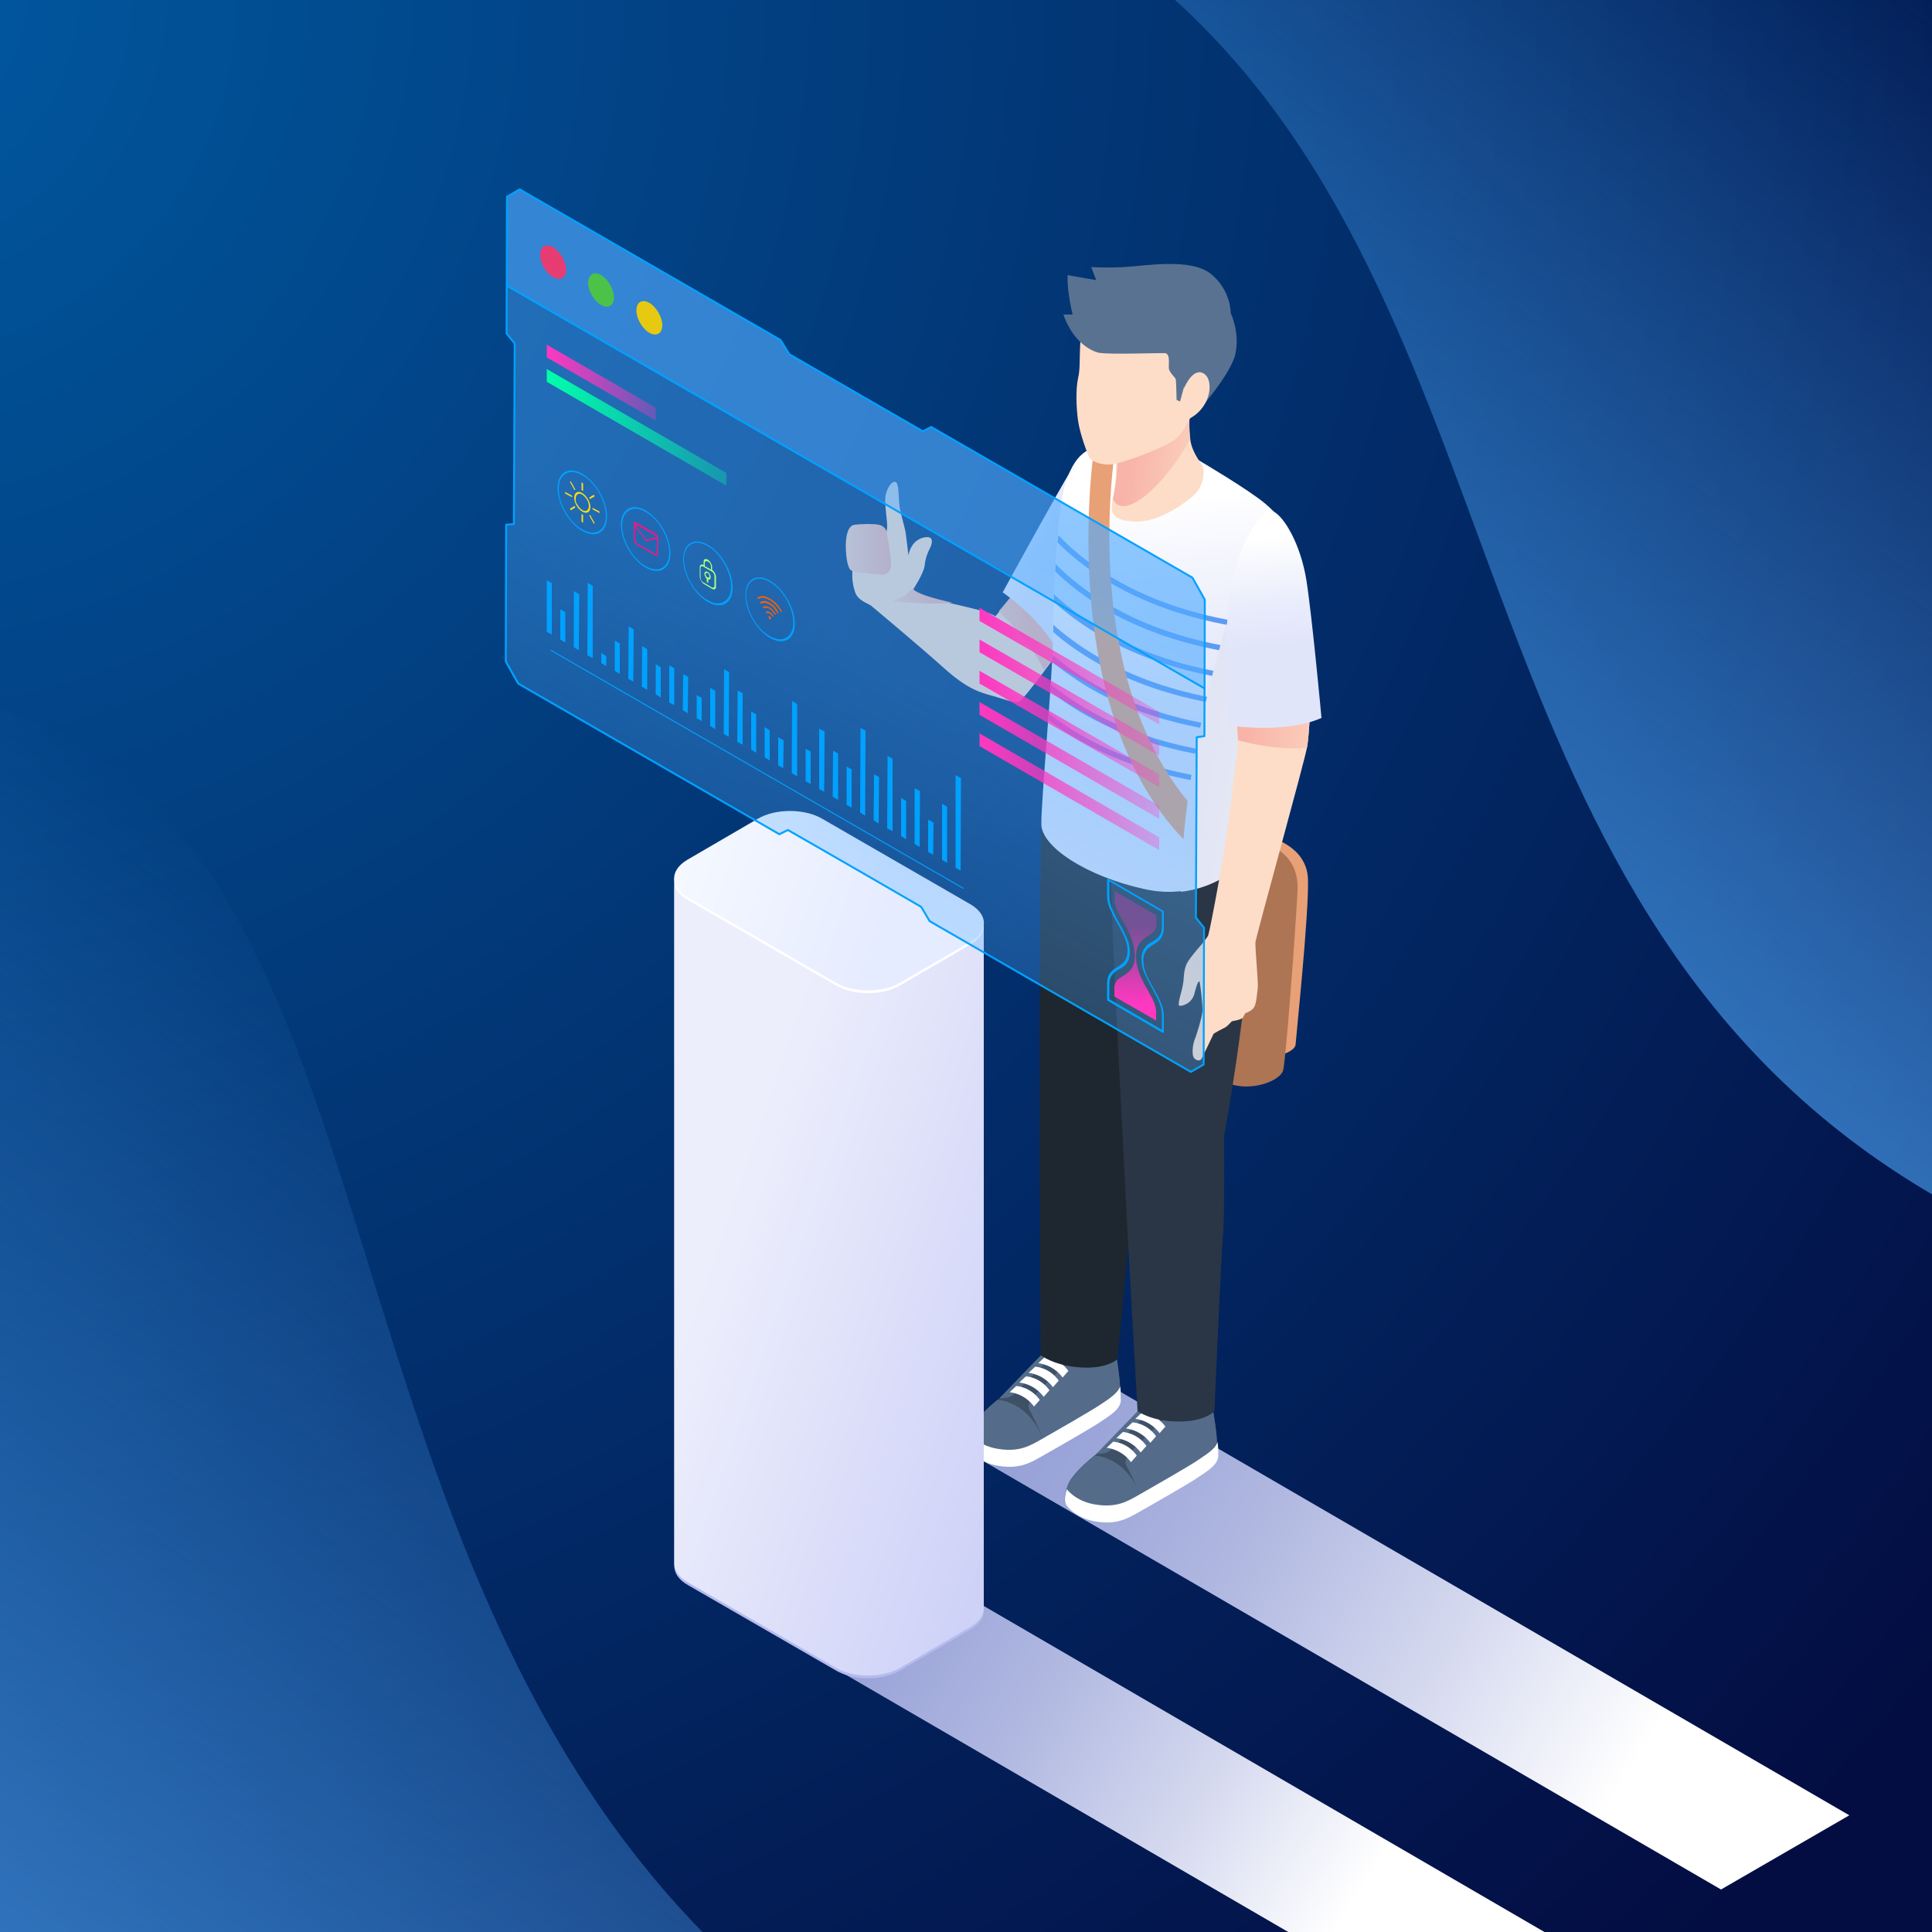 <?xml version="1.0" encoding="utf-8"?>
<!-- Generator: Adobe Illustrator 26.3.1, SVG Export Plug-In . SVG Version: 6.00 Build 0)  -->
<svg version="1.1" xmlns="http://www.w3.org/2000/svg" xmlns:xlink="http://www.w3.org/1999/xlink" x="0px" y="0px"
	 viewBox="0 0 500 500" style="enable-background:new 0 0 500 500;" xml:space="preserve">
<rect x="0" y="0" width="500" height="500" fill="#333333" stroke="none"/>
<style type="text/css">
	.st0{fill:url(#SVGID_1_);}
	.st1{fill:url(#SVGID_00000037668988650299392050000008282621708484353190_);}
	.st2{fill:url(#SVGID_00000146483602111493198030000010797074482662889143_);}
	.st3{fill:url(#SVGID_00000147201345157973169530000017436189323612829886_);}
	.st4{fill:url(#SVGID_00000172426895647776794010000010968081352527584703_);}
	.st5{fill-rule:evenodd;clip-rule:evenodd;fill:#E8A076;}
	.st6{fill-rule:evenodd;clip-rule:evenodd;fill:#AD7553;}
	.st7{fill-rule:evenodd;clip-rule:evenodd;fill:#FDDDC8;}
	.st8{fill-rule:evenodd;clip-rule:evenodd;fill:url(#SVGID_00000181784723788507505720000011323127302485244335_);}
	.st9{fill-rule:evenodd;clip-rule:evenodd;fill:url(#SVGID_00000060718528486768293970000003532913729139454375_);}
	.st10{fill-rule:evenodd;clip-rule:evenodd;fill:url(#SVGID_00000019637177607099020210000011725906603285010838_);}
	.st11{fill-rule:evenodd;clip-rule:evenodd;fill:url(#SVGID_00000065052404068548952140000003238616205064277684_);}
	.st12{fill-rule:evenodd;clip-rule:evenodd;fill:#3E5066;}
	.st13{fill-rule:evenodd;clip-rule:evenodd;fill:#546C8A;}
	.st14{fill-rule:evenodd;clip-rule:evenodd;fill:#FFFFFF;}
	.st15{fill:#1E2630;}
	.st16{fill:#2A3645;}
	.st17{fill-rule:evenodd;clip-rule:evenodd;fill:url(#SVGID_00000034801311275153587560000006564560625740424092_);}
	.st18{fill:#5B9BF5;}
	.st19{fill-rule:evenodd;clip-rule:evenodd;fill:url(#SVGID_00000159445665245497757560000003369203404679383742_);}
	.st20{fill-rule:evenodd;clip-rule:evenodd;fill:url(#SVGID_00000150097315882651756900000013206133741093587329_);}
	.st21{fill-rule:evenodd;clip-rule:evenodd;fill:#597291;}
	.st22{fill-rule:evenodd;clip-rule:evenodd;fill:url(#SVGID_00000104670137576614448860000012814991352037814931_);}
	.st23{fill-rule:evenodd;clip-rule:evenodd;fill:url(#SVGID_00000108277815377483438460000012492360516839112835_);}
	.st24{fill:#B6BBED;}
	.st25{fill:url(#SVGID_00000017481896684926066100000006855320420306643629_);}
	.st26{fill:#FFFFFF;}
	.st27{fill:url(#SVGID_00000158744745959961217240000003164767911863717536_);}
	.st28{opacity:0.4;fill:url(#SVGID_00000053544731118353337310000017239748936483933348_);}
	.st29{opacity:0.4;fill:url(#SVGID_00000106123421597847008190000009705188329049004453_);}
	.st30{fill:none;stroke:#01A1FE;stroke-width:0.5;stroke-linejoin:round;stroke-miterlimit:10;}
	.st31{fill:url(#SVGID_00000064347244843297057860000003222627150681557638_);}
	.st32{fill:#01A1FE;}
	.st33{fill:none;stroke:#01A1FE;stroke-width:0.25;stroke-linecap:round;stroke-linejoin:round;stroke-miterlimit:10;}
	.st34{fill:url(#SVGID_00000096046425535607028530000002697467879012921519_);}
	.st35{fill:url(#SVGID_00000181784419509267313240000002011439480201525377_);}
	.st36{fill:#E6C910;}
	.st37{fill:#4CC248;}
	.st38{fill:#E63C72;}
	.st39{fill:#AAFF80;}
	.st40{fill:#FF5E00;}
	.st41{fill:#FFDC14;}
	.st42{fill:#FF1281;}
	.st43{fill:url(#SVGID_00000127009544124493944020000017964583223906384554_);}
	.st44{fill:url(#SVGID_00000040555297930762569760000016815751234664577443_);}
	.st45{fill:url(#SVGID_00000030459715182760988370000009759830028296777110_);}
	.st46{fill:url(#SVGID_00000160169998954932004260000013569032227305249926_);}
	.st47{fill:url(#SVGID_00000000224142016975166670000008008403836176578476_);}
</style>
<g id="BACKGROUND">
	<g>
		
			<radialGradient id="SVGID_1_" cx="-555.001" cy="519.379" r="690.904" gradientTransform="matrix(1 0 0 1 521 -520.999)" gradientUnits="userSpaceOnUse">
			<stop  offset="0" style="stop-color:#0159A1"/>
			<stop  offset="1" style="stop-color:#030D42"/>
		</radialGradient>
		<rect x="0" class="st0" width="500" height="500"/>
		
			<linearGradient id="SVGID_00000036214909156462305670000000698222021483890102_" gradientUnits="userSpaceOnUse" x1="-124.23" y1="633.71" x2="138.77" y2="276.71">
			<stop  offset="0" style="stop-color:#4FABFF"/>
			<stop  offset="1" style="stop-color:#4FABFF;stop-opacity:0"/>
		</linearGradient>
		<path style="fill:url(#SVGID_00000036214909156462305670000000698222021483890102_);" d="M181.8,500C78,393.8,105.1,217,0,183.4
			V500H181.8z"/>
		
			<linearGradient id="SVGID_00000149341296695961129450000000896649971497352579_" gradientUnits="userSpaceOnUse" x1="258.573" y1="349.264" x2="511.483" y2="5.961">
			<stop  offset="0" style="stop-color:#4FABFF"/>
			<stop  offset="1" style="stop-color:#4FABFF;stop-opacity:0"/>
		</linearGradient>
		<path style="fill:url(#SVGID_00000149341296695961129450000000896649971497352579_);" d="M500,309.1V0H304.1
			C396.6,83.9,375.2,235.9,500,309.1z"/>
	</g>
</g>
<g id="OBJECTS">
	<g>
		
			<linearGradient id="SVGID_00000039125660852734067100000006259080732679025282_" gradientUnits="userSpaceOnUse" x1="261.549" y1="356.931" x2="421.506" y2="459.009">
			<stop  offset="0" style="stop-color:#949FD6"/>
			<stop  offset="0.158" style="stop-color:#9CA6D9"/>
			<stop  offset="0.403" style="stop-color:#B1B9E1"/>
			<stop  offset="0.701" style="stop-color:#D5D9EF"/>
			<stop  offset="1" style="stop-color:#FFFFFF"/>
		</linearGradient>
		<polygon style="fill:url(#SVGID_00000039125660852734067100000006259080732679025282_);" points="287.9,359 478.6,469.8 
			445.4,489 254.6,378.2 		"/>
		
			<linearGradient id="SVGID_00000176731826312406773110000011161640759460058766_" gradientUnits="userSpaceOnUse" x1="214.752" y1="406.715" x2="350.025" y2="493.04">
			<stop  offset="0" style="stop-color:#949FD6"/>
			<stop  offset="0.158" style="stop-color:#9CA6D9"/>
			<stop  offset="0.403" style="stop-color:#B1B9E1"/>
			<stop  offset="0.701" style="stop-color:#D5D9EF"/>
			<stop  offset="1" style="stop-color:#FFFFFF"/>
		</linearGradient>
		<polygon style="fill:url(#SVGID_00000176731826312406773110000011161640759460058766_);" points="240.8,407.6 207.5,426.8 
			333.4,500 399.7,500 		"/>
	</g>
	<g>
		<path class="st5" d="M328.4,216.6c0,0,9.8,2.2,10.1,10.9c0.3,8.7-3.1,41-3.2,42.8c-0.1,1.8-4.6,3.3-5.7,2.7L328.4,216.6z"/>
		<path class="st6" d="M323.1,217.5c0,0,13.4,0.4,12.7,13.2c-0.7,12.7-3,43-3.7,46.2c-0.7,3.2-10.7,6.7-16.8,2L323.1,217.5z"/>
		<g>
			<path class="st7" d="M235.1,143.7c0,0-0.5-4.3-0.7-5.7c-0.2-1.5-1.3-4.8-1.6-7c-0.3-2.2-0.1-6.1-1.1-6.3
				c-1.1-0.2-2.6,2.2-2.6,4.7c0,2.4,0.5,5.3,0.5,6.7c0,1.4-0.5,2.7-0.5,2.7s-8.2-1.9-8.6-1.1c-0.4,0.9,1.4,6,0.5,8.3
				c-0.9,2.3-0.3,6.4,0.7,8.1c1.1,1.6,3.2,2.2,3.8,2.7c0.6,0.5,12.8,10.7,18.8,16.1c6,5.4,9.3,6.3,12.6,7.2c3.3,0.9,5.5,2,6.9,1.4
				c1.4-0.6,11.6-14.8,11.6-14.8l-13.4-12.4l-4.4,5.2c-3.2-2.3-19.3-4.1-21.3-6.9c0,0,2.7-4.1,3-6.2c0.2-2,0.7-3.2,1.4-4.6
				c0.7-1.4,0.6-2.6-0.2-2.7C239.7,138.8,236,139.1,235.1,143.7z"/>
			
				<linearGradient id="SVGID_00000034788768154794214360000017040463317452449697_" gradientUnits="userSpaceOnUse" x1="230.506" y1="158.36" x2="241.492" y2="154.117">
				<stop  offset="0" style="stop-color:#FBD1BE"/>
				<stop  offset="1" style="stop-color:#F8B4A8"/>
			</linearGradient>
			<path style="fill-rule:evenodd;clip-rule:evenodd;fill:url(#SVGID_00000034788768154794214360000017040463317452449697_);" d="
				M236.2,152.3c0,0-2,2.4-5.3,3.3c0,0,9.8,1,15.6,0.4C241.8,154.9,237.2,153.7,236.2,152.3z"/>
			
				<linearGradient id="SVGID_00000010996305093594966650000004165392341212457881_" gradientUnits="userSpaceOnUse" x1="252.477" y1="165.518" x2="267.555" y2="163.549">
				<stop  offset="0" style="stop-color:#FBD1BE"/>
				<stop  offset="1" style="stop-color:#F8B4A8"/>
			</linearGradient>
			<path style="fill-rule:evenodd;clip-rule:evenodd;fill:url(#SVGID_00000010996305093594966650000004165392341212457881_);" d="
				M275.3,166.5l-13.4-12.4l-3.4,4.1c3.2,3.2,9.3,9.7,11.7,15.3C272.8,169.9,275.3,166.5,275.3,166.5z"/>
			
				<linearGradient id="SVGID_00000044157539842471254810000000584850293801637052_" gradientUnits="userSpaceOnUse" x1="218.919" y1="142.099" x2="230.588" y2="142.099">
				<stop  offset="0" style="stop-color:#FBD1BE"/>
				<stop  offset="1" style="stop-color:#F8B4A8"/>
			</linearGradient>
			<path style="fill-rule:evenodd;clip-rule:evenodd;fill:url(#SVGID_00000044157539842471254810000000584850293801637052_);" d="
				M229.4,137.4c0,0-0.4-1.3-2-1.6c-1.6-0.3-4.4-0.2-6.2,0c-1.8,0.2-2.4,3-2.3,6.1c0.1,3.1,0.6,5.4,1.5,5.8c0.9,0.4,5.7,0.9,7.5,1
				c1.8,0.1,2.6-0.7,2.7-2.5C230.7,144.3,229.4,137.4,229.4,137.4z"/>
			
				<linearGradient id="SVGID_00000123435824333942579600000009716589354327091608_" gradientUnits="userSpaceOnUse" x1="257.567" y1="132.482" x2="272.797" y2="141.291">
				<stop  offset="0" style="stop-color:#FFFFFF"/>
				<stop  offset="1.422089e-02" style="stop-color:#FEFEFF"/>
				<stop  offset="0.612" style="stop-color:#E9ECFB"/>
				<stop  offset="1" style="stop-color:#E1E5FA"/>
			</linearGradient>
			<path style="fill-rule:evenodd;clip-rule:evenodd;fill:url(#SVGID_00000123435824333942579600000009716589354327091608_);" d="
				M279.3,118.5c-1.5,1.2-19.8,34.8-19.8,34.8s12,8.3,14.6,16.8h2.9l5-51.7L279.3,118.5z"/>
		</g>
		<g>
			<g>
				<path class="st12" d="M271.7,349.2c0,0-9.2,9.6-12.6,12.3c-3.4,2.7-7.1,6.1-7.9,8.6c-0.9,2.5-0.8,3.9-0.6,4.4
					c0.2,0.5,2.6,3.8,8,4.6c5.3,0.8,8-0.8,11-2.5c3-1.7,13.2-7.5,15.3-9c2.2-1.5,5.1-3.1,5.2-5.6c0.2-2.5-1.5-13-1.5-13L271.7,349.2
					z"/>
				<path class="st13" d="M258.6,361.9c0,0,1.4-0.1,2-0.2c0.6-0.1,1.2-0.3,2.1-1.2c0.9-0.9,10.1-10,10.1-10l-2.7-0.5L258.6,361.9z"
					/>
				<path class="st13" d="M258.1,362.3c-3.1,2.6-6.2,5.6-7,7.9c-0.2,0.6-0.4,1.2-0.5,1.7c1.8,2.1,7.2,5.5,10.9,4.7
					c4.4-1,8.4-4.2,8.4-4.2C266,362.4,258.1,362.3,258.1,362.3z"/>
				<path class="st13" d="M270.2,373c0,0-1.9-4.8-3.7-8c-0.9-1.7,0.3-3,2.4-5.1c2.6-2.6,8.6-8.6,8.6-8.6l11.2-1.6
					c0,0,1.2,6.6,1.1,9.1C289.9,358.9,285.9,366.4,270.2,373z"/>
				<path class="st14" d="M284.8,363.5c-2.2,1.5-12.3,7.3-15.3,9c-3,1.7-5.7,3.3-11,2.5c-4.2-0.6-6.7-2.8-7.6-4
					c-0.7,2-0.5,3.3-0.3,3.8c0.2,0.5,2.6,3.8,8,4.6c5.3,0.8,8-0.8,11-2.5c3-1.7,13.2-7.5,15.3-9c2.2-1.5,5.1-3.1,5.2-5.6
					c0-0.7,0-2-0.2-3.5C289.1,360.8,286.7,362.2,284.8,363.5z"/>
				<g>
					<path class="st14" d="M269.1,362.3c-2.5-3.5-6.1-3.6-6.1-3.6l-1.7,1.6c0,0,3.7,0.2,6.3,3.7L269.1,362.3z"/>
					<path class="st14" d="M271.6,359.8c-2.5-3.5-6.1-3.6-6.1-3.6l-1.7,1.6c0,0,3.7,0.2,6.3,3.7L271.6,359.8z"/>
					<path class="st14" d="M274,357.3c-2.5-3.5-6.1-3.6-6.1-3.6l-1.7,1.6c0,0,3.7,0.2,6.3,3.7L274,357.3z"/>
					<path class="st14" d="M276.5,354.8c-2.5-3.5-6.1-3.6-6.1-3.6l-1.7,1.6c0,0,3.7,0.2,6.3,3.7L276.5,354.8z"/>
				</g>
			</g>
			<path class="st15" d="M270,207.9c-1.2,2.5-0.9,75.2-0.9,79.1c-0.1,7.2,0.2,63.7,0.2,63.7s3.5,2.8,10.5,3.2c7,0.4,9.4-2.2,9.4-2.2
				s3.4-36.3,4.7-46.7c0.6-4.5,1.3-21,1.4-24.3c0,0,7.7-31.7,9.8-55.7c0.2-2.6,1.3-16.1-2-21.3C286.5,207.7,270,207.9,270,207.9z"/>
		</g>
		<g>
			<g>
				<path class="st12" d="M296.8,363.6c0,0-9.2,9.6-12.6,12.3c-3.4,2.7-7.1,6.1-7.9,8.6c-0.9,2.5-0.8,3.9-0.6,4.4
					c0.2,0.5,2.6,3.8,8,4.6c5.3,0.8,8-0.8,11-2.5c3-1.7,13.2-7.5,15.3-9c2.2-1.5,5.1-3.1,5.2-5.6c0.2-2.5-1.5-13-1.5-13L296.8,363.6
					z"/>
				<path class="st13" d="M283.7,376.3c0,0,1.4-0.1,2-0.2c0.6-0.1,1.2-0.3,2.1-1.2c0.9-0.9,10.1-10,10.1-10l-2.7-0.5L283.7,376.3z"
					/>
				<path class="st13" d="M283.3,376.7c-3.1,2.6-6.2,5.6-7,7.9c-0.2,0.6-0.4,1.2-0.5,1.7c1.8,2.1,7.2,5.5,10.9,4.7
					c4.5-1,8.4-4.2,8.4-4.2C291.1,376.8,283.3,376.7,283.3,376.7z"/>
				<path class="st13" d="M295.3,387.5c0,0-1.9-4.8-3.7-8c-0.9-1.7,0.3-3,2.4-5.1c2.6-2.6,8.6-8.6,8.6-8.6l11.2-1.6
					c0,0,1.2,6.6,1.1,9.1C315,373.3,311,380.9,295.3,387.5z"/>
				<path class="st14" d="M310,377.9c-2.2,1.5-12.3,7.3-15.3,9c-3,1.7-5.7,3.3-11,2.5c-4.2-0.6-6.7-2.8-7.6-4
					c-0.7,2-0.5,3.3-0.3,3.8c0.2,0.5,2.6,3.8,8,4.6c5.3,0.8,8-0.8,11-2.5c3-1.7,13.2-7.5,15.3-9c2.2-1.5,5.1-3.1,5.2-5.6
					c0-0.7,0-2-0.2-3.5C314.3,375.3,311.8,376.6,310,377.9z"/>
				<g>
					<path class="st14" d="M294.2,376.7c-2.5-3.5-6.1-3.6-6.1-3.6l-1.7,1.6c0,0,3.7,0.2,6.3,3.7L294.2,376.7z"/>
					<path class="st14" d="M296.7,374.2c-2.5-3.5-6.1-3.6-6.1-3.6l-1.7,1.6c0,0,3.7,0.2,6.3,3.7L296.7,374.2z"/>
					<path class="st14" d="M299.2,371.7c-2.5-3.5-6.1-3.6-6.1-3.6l-1.7,1.6c0,0,3.7,0.2,6.3,3.7L299.2,371.7z"/>
					<path class="st14" d="M301.6,369.2c-2.5-3.5-6.1-3.6-6.1-3.6l-1.7,1.6c0,0,3.7,0.2,6.3,3.7L301.6,369.2z"/>
				</g>
			</g>
			<path class="st16" d="M287.7,222.5c-1,2.6,3.1,75.2,3.2,79.1c0.3,7.2,3.5,63.6,3.5,63.6s3.6,2.7,10.6,2.7c7,0,9.3-2.7,9.3-2.7
				s1.5-36.4,2.3-46.9c0.3-4.5,0.2-21,0.2-24.3c0,0,6-32.1,6.9-56.1c0.1-2.6,0.4-16.2-3.1-21.2C304.2,221.5,287.7,222.5,287.7,222.5
				z"/>
		</g>
		
			<linearGradient id="SVGID_00000042714930119616450820000011160252171188166333_" gradientUnits="userSpaceOnUse" x1="297.906" y1="129.664" x2="302.87" y2="187.37">
			<stop  offset="0" style="stop-color:#FFFFFF"/>
			<stop  offset="1.422089e-02" style="stop-color:#FEFEFF"/>
			<stop  offset="0.612" style="stop-color:#E9ECFB"/>
			<stop  offset="1" style="stop-color:#E1E5FA"/>
		</linearGradient>
		<path style="fill-rule:evenodd;clip-rule:evenodd;fill:url(#SVGID_00000042714930119616450820000011160252171188166333_);" d="
			M310.2,119.1c0,0,13.1,7.7,17.3,11.3c6.1,5.2,7.9,9.7,7,20.1c-0.9,10.4-10.5,37.3-11.3,45.7c-0.8,8.4,0.5,23.2-0.4,25.3
			c-0.9,2.2-11.5,12-26.6,8.6c-15.1-3.3-26.7-11-26.7-16.8c-0.1-5.8,3-39,3-48.3c0-9.3,1-33,3.2-39.8c2.2-6.8,5.5-11.1,13.8-9.3
			C297.8,117.8,310.2,119.1,310.2,119.1z"/>
		<path class="st18" d="M323.3,195.6c0,0.2-0.1,0.4-0.1,0.6c0,0.2,0,0.5-0.1,0.7c-20.4-1.6-34.5-7.3-43.4-12.6
			c-3.1-1.8-5.7-3.7-7.9-5.4c0-0.6,0.1-1.2,0.1-1.8C280.9,184.4,297.1,193.6,323.3,195.6z M272.4,169.5c0,0.6-0.1,1.2-0.1,1.8
			c2.4,2,5.4,4.1,8.9,6.3c8.9,5.3,22.9,11,43.2,12.6c0.1-0.4,0.2-0.9,0.3-1.3C297.6,186.8,281.1,177,272.4,169.5z M287.1,150.7
			c9.1,5.4,23.7,11.4,44.8,12.8c0.1-0.5,0.2-0.9,0.4-1.3c-33.9-2.2-51.5-16.3-58.4-23.7c-0.1,0.6-0.1,1.2-0.2,1.9
			C276.5,143.2,280.9,147,287.1,150.7z M272.6,161.7c0,0.7,0,1.3,0,1.9c2.6,2.3,6,4.8,10.2,7.3c8.9,5.3,23.1,11.1,43.5,12.7
			c0.1-0.4,0.2-0.9,0.4-1.3C297.7,180,281,169.2,272.6,161.7z M322.9,203.8c0-0.5,0-0.9,0-1.4c-25.9-1.8-42.2-10.5-51.5-17.8
			c0,0.6-0.1,1.1-0.1,1.7c2,1.5,4.3,3.1,7,4.7C287.4,196.4,301.9,202.3,322.9,203.8z M272.8,153.8c0,0.6-0.1,1.3-0.1,1.9
			c2.8,2.6,6.6,5.5,11.4,8.4c9,5.3,23.3,11.2,43.9,12.7c0.1-0.4,0.3-0.9,0.4-1.3C297.9,173.3,280.8,161.4,272.8,153.8z M285.6,157.4
			c9.1,5.4,23.5,11.3,44.4,12.7c0.1-0.4,0.3-0.9,0.4-1.3c-32.3-2.2-49.7-15.2-57.2-22.8c0,0.6-0.1,1.3-0.1,1.9
			C276,150.7,280.1,154.1,285.6,157.4z"/>
		<path class="st5" d="M319.1,227.5c-48.7-29.6-35.9-111.7-35.9-111.7h5.5c0,0-13.1,76.7,35.6,106.3L319.1,227.5z"/>
		
			<linearGradient id="SVGID_00000079445191578231548590000018234235429159871884_" gradientUnits="userSpaceOnUse" x1="337.906" y1="198.866" x2="228.58" y2="180.683">
			<stop  offset="0" style="stop-color:#E9EBF5"/>
			<stop  offset="0.545" style="stop-color:#D9DDF2"/>
			<stop  offset="1" style="stop-color:#D1D6F0"/>
		</linearGradient>
		<path style="fill-rule:evenodd;clip-rule:evenodd;fill:url(#SVGID_00000079445191578231548590000018234235429159871884_);" d="
			M332.6,160.8h-14.9c0,0-11.8,35.7-12.1,70c10-1.1,16.6-7.5,17.3-9.1c0.9-2.2-0.4-17,0.4-25.3C323.8,189.9,329.4,173.1,332.6,160.8
			z"/>
		<g>
			<path class="st7" d="M307.9,106.6c0,0-0.3,4.4,0.2,7.5c0.3,2,1.6,4.4,3,6.2c0.7,1,0.8,5.5-2.6,8.3c-4,3.3-9.8,6.6-14.9,6.4
				c-1.9-0.2-5.6-0.3-5.9-3.2c0-0.7,0-1.4,0.2-2.1c0.8-3.8,1.2-8.7,0.8-13.9L307.9,106.6z"/>
			
				<linearGradient id="SVGID_00000164500253971232702690000016658881135254705802_" gradientUnits="userSpaceOnUse" x1="310.166" y1="120.396" x2="292.64" y2="117.932">
				<stop  offset="0" style="stop-color:#FBD1BE"/>
				<stop  offset="1" style="stop-color:#F8B4A8"/>
			</linearGradient>
			<path style="fill-rule:evenodd;clip-rule:evenodd;fill:url(#SVGID_00000164500253971232702690000016658881135254705802_);" d="
				M308,113.7c-0.4-3.1-0.1-7.1-0.1-7.1L289,116c0.5,5-0.2,9.5-1,13.2c0.5,1,1.3,1.8,2.8,1.8C294.6,131,302.2,124.2,308,113.7z"/>
			<path class="st7" d="M288.4,72.8c-6.2,4.1-8.5,10.4-8.8,15.5c-0.3,5.1,0,6.9-0.6,9.6c-0.6,2.7-0.5,7.4,0,11
				c0.5,3.5,2.5,8.7,2.9,9.5c0.4,0.8,2.7,2,5.6,1.8c2.9-0.2,13.9-4.4,16.5-6.4c2.7-2,4.7-7.2,4.7-7.2s6.3-4.2,8.6-13.3
				c2.2-9-4-21-11.8-22.5C297.7,69.3,290.7,71.3,288.4,72.8z"/>
			<path class="st21" d="M284.4,91.3c0,0-6.1-1.1-9.2-9.9h2.4c0,0-1.5-5.8-1.3-10.2l7.4,1.3l-1.3-3.4c0,0,3.3,0.3,8.7,0
				c5.4-0.3,17.1-2.4,22.3,1.8c5.2,4.2,5.1,10.1,5.1,10.1s2.3,4.7,1.3,10.2c-0.9,5.5-10.5,16.1-10.5,16.1l-2.9-7.1l-1,3.7l-0.9-0.4
				c0,0-0.1-4.8-0.2-5.3c-0.1-0.5-1.6-1.7-1.8-2.8c-0.1-1.1,0.4-3.7-0.9-4C300.3,91.3,287.2,91.8,284.4,91.3z"/>
			<path class="st7" d="M306.5,100.3c0,0,2.2-5.2,4.9-3.7c2.8,1.4,2.3,8.6-3.5,11.7h-1.5V100.3z"/>
		</g>
		<g>
			<path class="st7" d="M319.8,181.8l0.6,11.4c0,0-1.5,10.8-2.3,18.2c-0.8,7.3-4.9,29.2-5.4,30.6c-0.5,1.4-4.9,5.6-5.7,7.7
				c-0.8,2.1-0.5,3.4-0.9,5.3c-0.3,1.9-1.6,5.3-0.8,5.3c0.8,0.1,3.2-0.7,3.8-3.1c0.6-2.4,1-3.3,1.3-3.2c0.2,0.1,0.9,6.3,0.8,7.7
				c-0.1,1.5-1.5,6.1-2,7.3c-0.5,1.2-1,4.4,0.1,5.1c1,0.7,1.5,0.1,1.6,0c0.1-0.1,2.4-4.9,3.2-6.6c2-1.2,2.8-1.4,3.4-1.9
				c0.6-0.5,1.3-1.3,1.3-1.3s2.6-0.4,2.9-1c0.3-0.6,0.6-1.1,0.6-1.1s1.7-0.5,2.3-1.6c0.6-1.1,0.7-3.5,0.9-4.8
				c0.2-1.3-0.7-10.5-0.6-11.9c0.1-1.4,13-47.8,13.4-50.7c0.5-3,0.9-11.4,0.9-11.4H319.8z"/>
			
				<linearGradient id="SVGID_00000172441278929821229330000011801075371961203074_" gradientUnits="userSpaceOnUse" x1="342.284" y1="188.728" x2="323.43" y2="186.077">
				<stop  offset="0" style="stop-color:#FBD1BE"/>
				<stop  offset="1" style="stop-color:#F8B4A8"/>
			</linearGradient>
			<path style="fill-rule:evenodd;clip-rule:evenodd;fill:url(#SVGID_00000172441278929821229330000011801075371961203074_);" d="
				M320.4,191.6c3.1,0.8,11,2.7,17.8,1.9c0-0.1,0.1-0.2,0.1-0.3c0.5-3,0.9-11.4,0.9-11.4h-19.4L320.4,191.6z"/>
			
				<linearGradient id="SVGID_00000131359501544266185390000017944868655206805695_" gradientUnits="userSpaceOnUse" x1="325.841" y1="139.756" x2="328.228" y2="167.511">
				<stop  offset="0" style="stop-color:#FFFFFF"/>
				<stop  offset="1.422089e-02" style="stop-color:#FEFEFF"/>
				<stop  offset="0.612" style="stop-color:#E9ECFB"/>
				<stop  offset="1" style="stop-color:#E1E5FA"/>
			</linearGradient>
			<path style="fill-rule:evenodd;clip-rule:evenodd;fill:url(#SVGID_00000131359501544266185390000017944868655206805695_);" d="
				M329.6,132.4c-3.1-1.6-10.8,10.1-11.9,27c-1.1,16.9,0,28.3,0,28.3s14.6,2.4,24.3-1.9c0,0-2.4-26.1-3.9-35.6
				C336.6,140.8,332.3,133.7,329.6,132.4z"/>
		</g>
	</g>
	<g>
		<path class="st24" d="M254.6,416.9c0-0.1,0-0.1,0-0.2V240.4h-2.8c-0.2-0.2-0.5-0.3-0.7-0.5l-38.3-22.1c-4.6-2.7-12.1-2.7-16.7,0
			l-18.2,10.6c-0.3,0.1-0.5,0.3-0.7,0.5h-2.7v176.6h0c0.1,1.7,1.2,3.4,3.5,4.7l38.3,22.1c4.6,2.7,12.1,2.7,16.7,0l18.2-10.6
			C253.4,420.4,254.6,418.7,254.6,416.9L254.6,416.9L254.6,416.9z"/>
		
			<linearGradient id="SVGID_00000098203106714917218420000000835466486874493104_" gradientUnits="userSpaceOnUse" x1="186.927" y1="314.86" x2="275.197" y2="345.188">
			<stop  offset="0" style="stop-color:#EDEEFC"/>
			<stop  offset="1" style="stop-color:#CED2F7"/>
		</linearGradient>
		<path style="fill:url(#SVGID_00000098203106714917218420000000835466486874493104_);" d="M254.6,416.3c0-0.1,0-0.1,0-0.2V239.7
			h-2.8c-0.2-0.2-0.5-0.3-0.7-0.5l-38.3-22.1c-4.6-2.7-12.1-2.7-16.7,0l-18.2,10.6c-0.3,0.1-0.5,0.3-0.7,0.5h-2.7v176.6h0
			c0.1,1.7,1.2,3.4,3.5,4.7l38.3,22.1c4.6,2.7,12.1,2.7,16.7,0l18.2-10.6C253.4,419.7,254.6,418,254.6,416.3L254.6,416.3
			L254.6,416.3z"/>
		<path class="st26" d="M251.1,238.4l-38.3-22.1c-4.6-2.7-12.1-2.7-16.7,0l-18.2,10.6c-0.3,0.1-0.5,0.3-0.7,0.5h-2.7v0.8h0
			c0.1,1.7,1.2,3.4,3.5,4.7l38.3,22.1c4.6,2.7,12.1,2.7,16.7,0l18.2-10.6c2.2-1.3,3.4-3,3.4-4.7l0,0v0v-0.2v-0.6h-2.8
			C251.6,238.7,251.4,238.5,251.1,238.4z"/>
		
			<linearGradient id="SVGID_00000090974619364382321710000002786225645906056092_" gradientUnits="userSpaceOnUse" x1="169.032" y1="217.925" x2="229.167" y2="237.97">
			<stop  offset="0" style="stop-color:#F7FAFF"/>
			<stop  offset="1" style="stop-color:#E6ECFF"/>
		</linearGradient>
		<path style="fill:url(#SVGID_00000090974619364382321710000002786225645906056092_);" d="M251.1,234l-38.3-22.1
			c-4.6-2.7-12.1-2.7-16.7,0l-18.2,10.6c-4.6,2.7-4.6,7,0.1,9.7l38.3,22.1c4.6,2.7,12.1,2.7,16.7,0l18.2-10.6
			C255.8,241,255.8,236.7,251.1,234z"/>
	</g>
	<g>
		<g>
			
				<linearGradient id="SVGID_00000142860847148158744940000005143896634663748519_" gradientUnits="userSpaceOnUse" x1="219.774" y1="166.174" x2="128.774" y2="339.175">
				<stop  offset="0" style="stop-color:#4FABFF"/>
				<stop  offset="1" style="stop-color:#4FABFF;stop-opacity:0"/>
			</linearGradient>
			<polygon style="opacity:0.4;fill:url(#SVGID_00000142860847148158744940000005143896634663748519_);" points="131,135.8 
				133,135.6 133.2,88.9 131.1,86.3 131.2,50.9 134.5,49 202,88 204.3,91.7 238.8,111.6 241,110.5 308.6,149.5 311.8,155.2 
				311.7,190.5 309.7,190.8 309.5,237.5 311.6,240.1 311.5,275.5 308.2,277.4 240.6,238.4 238.4,234.7 229.1,229.3 213.3,220.2 
				203.9,214.8 201.7,215.9 134.1,176.9 130.9,171.2 			"/>
			
				<linearGradient id="SVGID_00000133518813402937265270000007339502895339204010_" gradientUnits="userSpaceOnUse" x1="216.42" y1="129.056" x2="182.421" y2="226.723">
				<stop  offset="0" style="stop-color:#4FABFF"/>
				<stop  offset="1" style="stop-color:#4FABFF;stop-opacity:0"/>
			</linearGradient>
			<polygon style="opacity:0.4;fill:url(#SVGID_00000133518813402937265270000007339502895339204010_);" points="134.5,49 202,88 
				204.3,91.7 238.8,111.6 241,110.5 308.6,149.5 311.8,155.2 311.8,178.2 131.1,73.9 131.2,50.9 			"/>
			<line class="st30" x1="311.8" y1="178.2" x2="131.1" y2="73.9"/>
			<polygon class="st30" points="131,135.8 133,135.6 133.2,88.9 131.1,86.3 131.2,50.9 134.5,49 202,88 204.3,91.7 238.8,111.6 
				241,110.5 308.6,149.5 311.8,155.2 311.7,190.5 309.7,190.8 309.5,237.5 311.6,240.1 311.5,275.5 308.2,277.4 240.6,238.4 
				238.4,234.7 229.1,229.3 213.3,220.2 203.9,214.8 201.7,215.9 134.1,176.9 130.9,171.2 			"/>
		</g>
		<g>
			
				<linearGradient id="SVGID_00000048464974485749781120000007269918790998076327_" gradientUnits="userSpaceOnUse" x1="293.219" y1="259.549" x2="294.33" y2="239.392">
				<stop  offset="0" style="stop-color:#FE38C0"/>
				<stop  offset="1" style="stop-color:#FE38C0;stop-opacity:0.3"/>
			</linearGradient>
			<path style="fill:url(#SVGID_00000048464974485749781120000007269918790998076327_);" d="M299.3,239.1l0-2.2l-10.8-6.2l0,2.2
				c0,1.7,0.8,3.2,2.1,5.5c1.4,2.5,3.1,5.5,3.1,8.9c0,3.4-1.7,4.4-3.1,5.3c-1.3,0.8-2.2,1.4-2.2,3.1l0,2.2l10.8,6.2l0-2.2
				c0-1.7-0.8-3.2-2.1-5.5c-1.4-2.5-3.1-5.5-3.1-8.9c0-3.4,1.8-4.5,3.2-5.3C298.5,241.3,299.3,240.7,299.3,239.1z"/>
			<path class="st32" d="M299.5,243.8c0.9-0.7,1.7-1.7,1.7-3.7l0-4.1c0-0.1,0-0.2-0.1-0.2c0-0.1-0.1-0.1-0.2-0.2l-14.1-8.2
				c-0.1,0-0.1,0-0.2,0c0,0-0.1,0.1-0.1,0.2l0,4.1c0,1.3,0.3,2.6,0.9,3.8c0.8,1.8,1.9,3.6,2.8,5.3c0.9,1.7,1.6,3.4,1.6,5.3
				c0,1.2-0.3,2-0.8,2.7c-0.7,0.9-1.8,1.4-2.8,2.1c-0.9,0.7-1.7,1.7-1.7,3.7l0,4.1c0,0.1,0,0.2,0.1,0.2c0,0.1,0.1,0.1,0.2,0.2
				l14.1,8.2c0.1,0,0.1,0,0.2,0c0,0,0.1-0.1,0.1-0.2l0-4.1c0-1.3-0.3-2.6-0.9-3.8c-0.8-1.9-1.9-3.6-2.8-5.3
				c-0.9-1.7-1.6-3.4-1.6-5.3c0-1.2,0.3-2,0.8-2.7C297.4,245,298.5,244.5,299.5,243.8z M295.4,248.2c0,1.4,0.3,2.7,0.9,3.9
				c0.8,1.9,1.9,3.6,2.8,5.4c0.9,1.7,1.6,3.4,1.6,5.2l0,3.8l-13.6-7.9l0-3.8c0-1.2,0.3-2,0.8-2.6c0.7-0.9,1.8-1.3,2.8-2
				c0.9-0.7,1.7-1.7,1.7-3.8c0-1.4-0.3-2.7-0.9-3.9c-0.8-1.9-1.9-3.6-2.8-5.4c-0.9-1.7-1.6-3.4-1.6-5.2l0-3.8l13.6,7.9l0,3.8
				c0,1.2-0.3,2-0.8,2.6c-0.7,0.9-1.8,1.3-2.8,2C296.2,245.2,295.4,246.2,295.4,248.2z"/>
		</g>
		<g>
			<line class="st33" x1="142.6" y1="168.3" x2="249.3" y2="229.9"/>
			<g>
				<polygon class="st32" points="141.5,163.5 142.8,164.2 142.8,150.9 141.5,150.2 				"/>
				<polygon class="st32" points="145,165.5 146.3,166.3 146.3,158.4 145,157.7 				"/>
				<polygon class="st32" points="148.5,167.5 149.8,168.3 149.9,153.8 148.5,153 				"/>
				<polygon class="st32" points="152,169.6 153.4,170.3 153.4,151.6 152.1,150.8 				"/>
				<polygon class="st32" points="155.6,171.6 156.9,172.4 156.9,169.8 155.6,169 				"/>
				<polygon class="st32" points="247.3,200.6 247.3,224.6 248.6,225.3 248.7,201.4 				"/>
				<polygon class="st32" points="243.8,222.5 245.1,223.3 245.1,208.8 243.8,208 				"/>
				<polygon class="st32" points="240.2,220.5 241.5,221.2 241.6,212.9 240.2,212.1 				"/>
				<polygon class="st32" points="236.7,218.4 238,219.2 238.1,204.7 236.7,204 				"/>
				<polygon class="st32" points="233.2,216.4 234.5,217.2 234.5,207.3 233.2,206.5 				"/>
				<polygon class="st32" points="229.6,214.4 231,215.1 231,196.4 229.7,195.6 				"/>
				<polygon class="st32" points="226.1,212.3 227.4,213.1 227.5,201.1 226.2,200.4 				"/>
				<polygon class="st32" points="222.6,210.3 223.9,211.1 224,189.1 222.7,188.4 				"/>
				<polygon class="st32" points="219.1,208.3 220.4,209 220.4,199.1 219.1,198.4 				"/>
				<polygon class="st32" points="215.5,206.2 216.9,207 216.9,195 215.6,194.3 				"/>
				<polygon class="st32" points="212,204.2 213.3,204.9 213.4,189.3 212,188.6 				"/>
				<polygon class="st32" points="208.5,202.2 209.8,202.9 209.8,194.5 208.5,193.8 				"/>
				<polygon class="st32" points="204.9,200.1 206.3,200.9 206.3,182.2 205,181.4 				"/>
				<polygon class="st32" points="201.4,198.1 202.7,198.8 202.8,191.6 201.4,190.8 				"/>
				<polygon class="st32" points="197.9,196 199.2,196.8 199.2,189 197.9,188.2 				"/>
				<polygon class="st32" points="194.4,194 195.7,194.8 195.7,184.9 194.4,184.1 				"/>
				<polygon class="st32" points="190.8,192 192.2,192.7 192.2,179.4 190.9,178.7 				"/>
				<polygon class="st32" points="187.3,189.9 188.6,190.7 188.7,174 187.4,173.2 				"/>
				<polygon class="st32" points="183.8,187.9 185.1,188.7 185.1,178.8 183.8,178 				"/>
				<polygon class="st32" points="180.3,185.9 181.6,186.6 181.6,180.6 180.3,179.9 				"/>
				<polygon class="st32" points="176.7,183.8 178,184.6 178.1,175.2 176.8,174.5 				"/>
				<polygon class="st32" points="173.2,181.8 174.5,182.5 174.5,172.9 173.2,172.2 				"/>
				<polygon class="st32" points="169.7,179.7 171,180.5 171,172.7 169.7,171.9 				"/>
				<polygon class="st32" points="166.1,177.7 167.5,178.5 167.5,168 166.2,167.2 				"/>
				<polygon class="st32" points="162.6,175.7 163.9,176.4 164,162.9 162.7,162.1 				"/>
				<polygon class="st32" points="159.1,173.6 160.4,174.4 160.4,166.5 159.1,165.8 				"/>
			</g>
		</g>
		
			<linearGradient id="SVGID_00000097489635799774057320000009460357888952277894_" gradientUnits="userSpaceOnUse" x1="141.495" y1="110.589" x2="187.994" y2="110.589">
			<stop  offset="0" style="stop-color:#01FEAA"/>
			<stop  offset="1" style="stop-color:#01FEAA;stop-opacity:0.3"/>
		</linearGradient>
		<polygon style="fill:url(#SVGID_00000097489635799774057320000009460357888952277894_);" points="141.5,98.8 188,125.7 188,122.4 
			141.5,95.5 		"/>
		
			<linearGradient id="SVGID_00000103263478312449257750000016205555496991428536_" gradientUnits="userSpaceOnUse" x1="141.495" y1="98.972" x2="169.747" y2="98.972">
			<stop  offset="0" style="stop-color:#FE38C0"/>
			<stop  offset="1" style="stop-color:#FE38C0;stop-opacity:0.3"/>
		</linearGradient>
		<polygon style="fill:url(#SVGID_00000103263478312449257750000016205555496991428536_);" points="169.7,105.5 141.5,89.2 
			141.5,92.5 169.7,108.8 		"/>
		<g>
			<path class="st36" d="M168.1,78.4c1.8,1.1,3.3,3.7,3.3,5.8c0,2.1-1.5,3-3.4,1.9c-1.8-1.1-3.3-3.6-3.3-5.8
				C164.7,78.2,166.2,77.3,168.1,78.4z"/>
			<path class="st37" d="M155.6,71.2c1.8,1.1,3.3,3.7,3.3,5.8c0,2.1-1.5,3-3.4,1.9c-1.8-1.1-3.3-3.6-3.3-5.8
				C152.3,71,153.8,70.1,155.6,71.2z"/>
			<path class="st38" d="M143.2,64c1.8,1.1,3.3,3.7,3.3,5.8c0,2.1-1.5,3-3.4,1.9c-1.9-1.1-3.3-3.6-3.3-5.8
				C139.8,63.8,141.3,62.9,143.2,64z"/>
		</g>
		<path class="st32" d="M173.5,143.2c0,4.1-2.9,5.7-6.4,3.7c-3.5-2-6.4-7-6.4-11.1c0-4.1,2.9-5.7,6.4-3.7
			C170.7,134.2,173.5,139.1,173.5,143.2z M162.8,142c1.1,1.9,2.6,3.6,4.3,4.5c1.7,1,3.2,1.1,4.3,0.4c1.1-0.6,1.8-2,1.8-3.9
			c0-1.9-0.7-4.1-1.8-6c-1.1-1.9-2.6-3.6-4.3-4.5c-1.7-1-3.2-1.1-4.3-0.4c-1.1,0.6-1.8,2-1.8,3.9C161,137.9,161.7,140.1,162.8,142"
			/>
		<path class="st32" d="M189.6,152.1c0,4.1-2.9,5.7-6.4,3.7c-3.5-2-6.4-7-6.4-11.1c0-4.1,2.9-5.7,6.4-3.7
			C186.7,143,189.6,148,189.6,152.1z M178.8,150.8c1.1,1.9,2.6,3.6,4.3,4.5c1.7,1,3.2,1.1,4.3,0.4c1.1-0.6,1.8-2,1.8-3.9
			c0-1.9-0.7-4.1-1.8-6c-1.1-1.9-2.6-3.6-4.3-4.5c-1.7-1-3.2-1.1-4.3-0.4c-1.1,0.6-1.8,2-1.8,3.9
			C177.1,146.8,177.7,148.9,178.8,150.8"/>
		<g>
			<path class="st39" d="M183.1,148c-0.4-0.3-0.8,0-0.8,0.5c0,0.4,0.3,1,0.6,1.3l0,0.7c0,0.1,0.1,0.2,0.2,0.3c0.1,0.1,0.2,0,0.2-0.1
				l0-0.7c0.4,0.1,0.6-0.1,0.6-0.5C184,148.9,183.6,148.2,183.1,148z M183.1,149.4c-0.3-0.1-0.5-0.5-0.5-0.8c0-0.3,0.2-0.4,0.5-0.3
				c0.3,0.1,0.5,0.5,0.5,0.8C183.6,149.5,183.4,149.6,183.1,149.4z"/>
			<path class="st39" d="M184.3,147.5l0-0.8c0-0.6-0.5-1.4-1-1.8l-0.2-0.1c-0.6-0.3-1-0.1-1,0.6l0,0.8c-0.6-0.3-1,0-1,0.6l0,2.5
				c0,0.6,0.5,1.4,1,1.8l2.2,1.3c0.6,0.3,1,0.1,1-0.6l0-2.5C185.3,148.7,184.9,147.9,184.3,147.5z M182.4,145.7
				c0-0.4,0.3-0.6,0.7-0.4l0.2,0.1c0.4,0.2,0.7,0.7,0.7,1.2l0,0.8l-1.6-0.9L182.4,145.7z M184.9,151.6c0,0.4-0.3,0.6-0.7,0.4
				l-2.2-1.3c-0.4-0.2-0.7-0.7-0.7-1.2l0-2.5c0-0.4,0.3-0.6,0.7-0.4l0.1,0.1l1.9,1.1l0.2,0.1c0.4,0.2,0.7,0.7,0.7,1.2L184.9,151.6z"
				/>
		</g>
		<g>
			<path class="st40" d="M199.2,158.4c-0.3-0.2-0.7-0.2-0.9-0.1c-0.1,0-0.1,0.2,0,0.3c0,0.1,0.1,0.1,0.1,0.1c0,0,0.1,0,0.1,0
				c0.2-0.1,0.4-0.1,0.7,0.1c0.2,0.1,0.5,0.4,0.7,0.7c0,0.1,0.1,0.1,0.1,0.1c0,0,0.1,0,0.1,0c0.1,0,0.1-0.2,0-0.3
				C199.9,159,199.6,158.6,199.2,158.4z"/>
			<path class="st40" d="M199.2,157.2c-0.6-0.3-1.2-0.4-1.7-0.2c-0.1,0-0.1,0.2,0,0.3c0,0.1,0.1,0.1,0.1,0.1c0,0,0.1,0,0.1,0
				c0.4-0.2,0.9-0.1,1.4,0.1c0.5,0.3,1,0.8,1.4,1.5c0,0.1,0.1,0.1,0.1,0.1c0,0,0.1,0,0.1,0c0.1,0,0.1-0.2,0-0.3
				C200.4,158.2,199.8,157.6,199.2,157.2z"/>
			<path class="st40" d="M199.2,156c-0.9-0.5-1.7-0.6-2.4-0.2c-0.1,0-0.1,0.2,0,0.3c0,0.1,0.1,0.1,0.1,0.1c0,0,0.1,0,0.1,0
				c0.6-0.3,1.4-0.2,2.1,0.2c0.8,0.4,1.5,1.2,2.1,2.3c0,0.1,0.1,0.1,0.1,0.1c0,0,0.1,0,0.1,0c0.1,0,0.1-0.2,0-0.3
				C201,157.4,200.1,156.5,199.2,156z"/>
			<path class="st40" d="M199.2,154.9c-1.1-0.7-2.3-0.8-3.1-0.3c-0.1,0-0.1,0.2,0,0.3c0,0.1,0.1,0.1,0.1,0.1c0,0,0.1,0,0.1,0
				c0.8-0.5,1.8-0.3,2.9,0.3c1,0.6,2.1,1.7,2.9,3c0,0.1,0.1,0.1,0.1,0.1c0,0,0.1,0,0.1,0c0.1,0,0.1-0.2,0-0.3
				C201.5,156.7,200.4,155.5,199.2,154.9z"/>
			<path class="st40" d="M199.2,159.5c-0.2-0.1-0.3,0-0.3,0.2c0,0.2,0.2,0.5,0.3,0.6c0.2,0.1,0.3,0,0.3-0.2
				C199.6,159.9,199.4,159.6,199.2,159.5z"/>
		</g>
		<path class="st32" d="M157.1,133.7c0,4.1-2.9,5.7-6.4,3.7c-3.5-2-6.4-7-6.4-11.1c0-4.1,2.9-5.7,6.4-3.7
			C154.3,124.7,157.1,129.7,157.1,133.7z M146.4,132.5c1.1,1.9,2.6,3.6,4.3,4.5c1.7,1,3.2,1.1,4.3,0.4c1.1-0.6,1.8-2,1.8-3.9
			c0-1.9-0.7-4.1-1.8-6c-1.1-1.9-2.6-3.6-4.3-4.5c-1.7-1-3.2-1.1-4.3-0.4c-1.1,0.6-1.8,2-1.8,3.9
			C144.6,128.5,145.3,130.6,146.4,132.5"/>
		<path class="st32" d="M205.7,161.4c0,4.1-2.9,5.7-6.4,3.7c-3.5-2-6.4-7-6.4-11.1c0-4.1,2.9-5.7,6.4-3.7
			C202.8,152.4,205.7,157.3,205.7,161.4z M194.9,160.1c1.1,1.9,2.6,3.6,4.3,4.5c1.7,1,3.2,1.1,4.3,0.4c1.1-0.6,1.8-2,1.8-3.9
			c0-1.9-0.7-4.1-1.8-6c-1.1-1.9-2.6-3.5-4.3-4.5c-1.7-1-3.2-1.1-4.3-0.4c-1.1,0.6-1.8,2-1.8,3.9
			C193.2,156.1,193.8,158.2,194.9,160.1"/>
		<g>
			<path class="st41" d="M147.7,124.6c0,0-0.1,0-0.1,0c-0.1,0-0.1,0.2,0,0.3l1,1.8c0,0.1,0.1,0.1,0.1,0.1c0,0,0.1,0,0.1,0
				c0.1,0,0.1-0.2,0-0.3l-1-1.8C147.7,124.7,147.7,124.6,147.7,124.6z"/>
			<path class="st41" d="M152.8,131.2c0,1.3-0.9,1.9-2.1,1.2c-1.2-0.7-2.1-2.3-2.1-3.6c0-1.3,0.9-1.9,2.1-1.2
				C151.8,128.3,152.8,129.9,152.8,131.2z M149.5,130.7c0.3,0.5,0.7,1,1.2,1.3c0.5,0.3,0.9,0.3,1.2,0.1c0.3-0.2,0.5-0.6,0.5-1.1
				c0-0.6-0.2-1.2-0.5-1.7c-0.3-0.5-0.8-1-1.2-1.3c-0.5-0.3-0.9-0.3-1.2-0.1c-0.3,0.2-0.5,0.6-0.5,1.1
				C148.9,129.6,149.1,130.2,149.5,130.7"/>
			<path class="st41" d="M150.7,124.9c-0.1-0.1-0.2,0-0.2,0.1l0,1.7c0,0.1,0.1,0.2,0.2,0.3c0.1,0.1,0.2,0,0.2-0.1l0-1.7
				C150.9,125.1,150.8,125,150.7,124.9z"/>
			<path class="st41" d="M153.7,128.1c0,0-0.1,0-0.1,0l-1,0.6c-0.1,0-0.1,0.2,0,0.3c0,0.1,0.1,0.1,0.1,0.1c0,0,0.1,0,0.1,0l1-0.6
				c0.1,0,0.1-0.2,0-0.3C153.8,128.2,153.8,128.1,153.7,128.1z"/>
			<path class="st41" d="M152.7,133.3c0,0-0.1,0-0.1,0c-0.1,0-0.1,0.2,0,0.3l1,1.8c0,0.1,0.1,0.1,0.1,0.1c0,0,0.1,0,0.1,0
				c0.1,0,0.1-0.2,0-0.3l-1-1.8C152.8,133.4,152.7,133.3,152.7,133.3z"/>
			<path class="st41" d="M146.4,127.4c-0.1-0.1-0.2,0-0.2,0.1c0,0.1,0.1,0.2,0.2,0.3l1.5,0.8c0.1,0.1,0.2,0,0.2-0.1
				c0-0.1-0.1-0.2-0.2-0.3L146.4,127.4z"/>
			<path class="st41" d="M153.5,131.5c-0.1-0.1-0.2,0-0.2,0.1c0,0.1,0.1,0.2,0.2,0.3l1.5,0.8c0.1,0.1,0.2,0,0.2-0.1
				c0-0.1-0.1-0.2-0.2-0.3L153.5,131.5z"/>
			<path class="st41" d="M150.7,133.1c-0.1-0.1-0.2,0-0.2,0.1l0,1.7c0,0.1,0.1,0.2,0.2,0.3c0.1,0.1,0.2,0,0.2-0.1l0-1.7
				C150.9,133.3,150.8,133.1,150.7,133.1z"/>
			<path class="st41" d="M148.7,131c0,0-0.1,0-0.1,0l-1,0.6c-0.1,0-0.1,0.2,0,0.3c0,0.1,0.1,0.1,0.1,0.1c0,0,0.1,0,0.1,0l1-0.6
				c0.1,0,0.1-0.2,0-0.3C148.8,131,148.7,131,148.7,131z"/>
		</g>
		<path class="st42" d="M164,139.6c0,0.5,0.4,1.1,0.8,1.4l4.7,2.7c0.4,0.3,0.8,0,0.8-0.5l0-3.8c0-0.1,0-0.2,0-0.3c0,0,0,0,0,0
			c-0.1-0.4-0.4-0.9-0.8-1.1l-4.7-2.7c-0.4-0.2-0.7-0.1-0.8,0.2c0,0,0,0,0,0c0,0.1,0,0.1,0,0.2L164,139.6z M169.9,139l-2.7,0.7
			l-2.7-3.8c0.1-0.1,0.2-0.1,0.4,0l4.7,2.7C169.7,138.6,169.9,138.8,169.9,139z M164.4,139.8l0-3.6l2.7,3.8c0,0,0.1,0.1,0.1,0.1
			c0,0,0.1,0,0.1,0l2.7-0.7l0,3.6c0,0.3-0.2,0.4-0.5,0.3l-4.7-2.7C164.6,140.4,164.4,140.1,164.4,139.8z"/>
		<g>
			
				<linearGradient id="SVGID_00000031891833518252409060000004078044135417137280_" gradientUnits="userSpaceOnUse" x1="253.494" y1="172.415" x2="299.994" y2="172.415">
				<stop  offset="0" style="stop-color:#FE38C0"/>
				<stop  offset="1" style="stop-color:#FE38C0;stop-opacity:0.3"/>
			</linearGradient>
			<polygon style="fill:url(#SVGID_00000031891833518252409060000004078044135417137280_);" points="253.5,160.7 300,187.5 
				300,184.2 253.5,157.3 			"/>
			
				<linearGradient id="SVGID_00000059306685170219610920000006970088787167377284_" gradientUnits="userSpaceOnUse" x1="253.494" y1="180.534" x2="299.994" y2="180.534">
				<stop  offset="0" style="stop-color:#FE38C0"/>
				<stop  offset="1" style="stop-color:#FE38C0;stop-opacity:0.3"/>
			</linearGradient>
			<polygon style="fill:url(#SVGID_00000059306685170219610920000006970088787167377284_);" points="253.5,168.8 300,195.6 
				300,192.3 253.5,165.5 			"/>
			
				<linearGradient id="SVGID_00000183955911095131886760000001265635347228918692_" gradientUnits="userSpaceOnUse" x1="253.494" y1="188.653" x2="299.994" y2="188.653">
				<stop  offset="0" style="stop-color:#FE38C0"/>
				<stop  offset="1" style="stop-color:#FE38C0;stop-opacity:0.3"/>
			</linearGradient>
			<polygon style="fill:url(#SVGID_00000183955911095131886760000001265635347228918692_);" points="253.5,176.9 300,203.7 
				300,200.4 253.5,173.6 			"/>
			
				<linearGradient id="SVGID_00000175324279816509156630000017658664574433010081_" gradientUnits="userSpaceOnUse" x1="253.494" y1="196.772" x2="299.994" y2="196.772">
				<stop  offset="0" style="stop-color:#FE38C0"/>
				<stop  offset="1" style="stop-color:#FE38C0;stop-opacity:0.3"/>
			</linearGradient>
			<polygon style="fill:url(#SVGID_00000175324279816509156630000017658664574433010081_);" points="253.5,185 300,211.9 300,208.5 
				253.5,181.7 			"/>
			
				<linearGradient id="SVGID_00000112622337218672410880000001486029359229056927_" gradientUnits="userSpaceOnUse" x1="253.494" y1="204.892" x2="299.994" y2="204.892">
				<stop  offset="0" style="stop-color:#FE38C0"/>
				<stop  offset="1" style="stop-color:#FE38C0;stop-opacity:0.3"/>
			</linearGradient>
			<polygon style="fill:url(#SVGID_00000112622337218672410880000001486029359229056927_);" points="253.5,193.1 300,220 300,216.7 
				253.5,189.8 			"/>
		</g>
	</g>
</g>
<g id="DESIGNED_BY_FREEPIK">
</g>
</svg>
